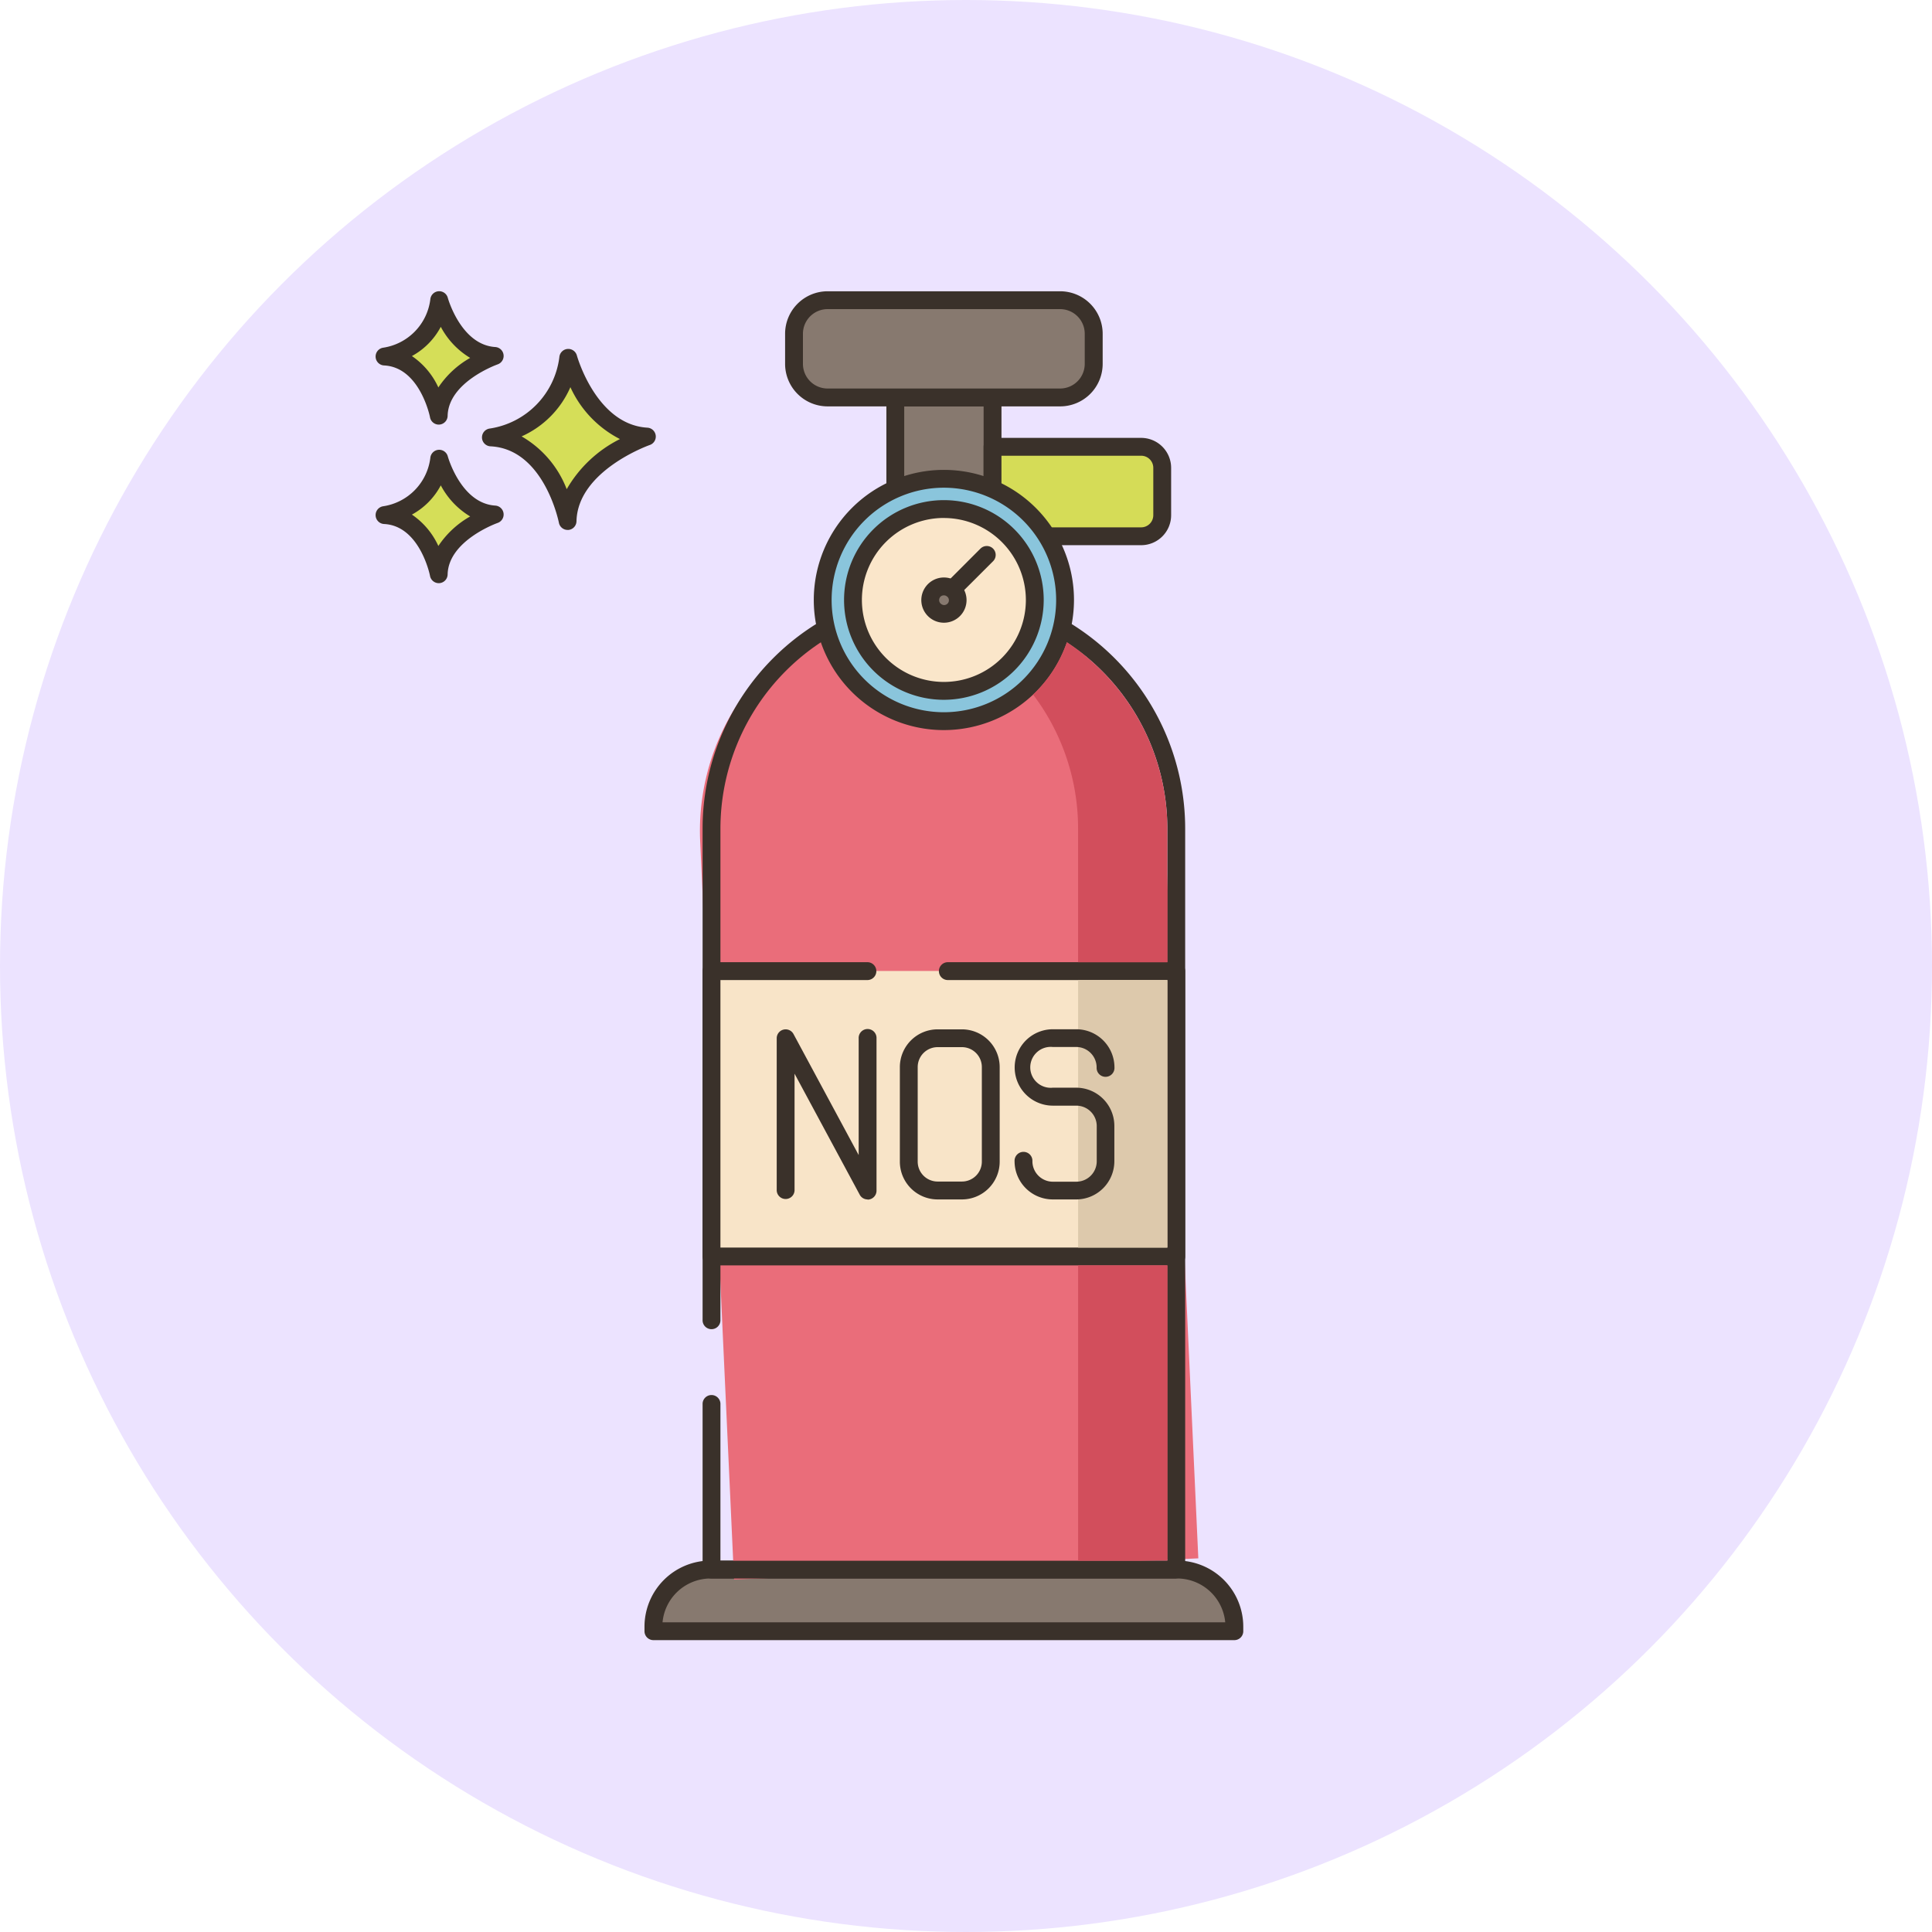 <svg xmlns="http://www.w3.org/2000/svg" width="85" height="85" viewBox="0 0 85 85">
  <g id="Grupo_974100" data-name="Grupo 974100" transform="translate(-810 -1899)">
    <circle id="Elipse_4858" data-name="Elipse 4858" cx="42.5" cy="42.5" r="42.5" transform="translate(810 1899)" fill="#ece3ff"/>
    <g id="oxido-nitroso" transform="translate(771.472 1897.21)">
      <path id="Trazado_592591" data-name="Trazado 592591" d="M77.843,25.783s.892,3.313,3.46,3.466c0,0-3.428,1.184-3.486,3.716,0,0-.675-3.551-3.382-3.679,0,0,3.153-.478,3.408-3.5Z" transform="translate(-14.314 -8.253)" fill="#d5de58"/>
      <path id="Trazado_592592" data-name="Trazado 592592" d="M76.709,32.251a.392.392,0,0,1-.385-.318c-.006-.033-.653-3.249-3.015-3.361a.393.393,0,0,1-.04-.78,3.632,3.632,0,0,0,3.076-3.148.393.393,0,0,1,.77-.069c.008.03.853,3.042,3.1,3.177a.392.392,0,0,1,.105.763c-.032.011-3.171,1.128-3.222,3.355a.392.392,0,0,1-.36.382h-.034Zm-2.026-4.116a4.572,4.572,0,0,1,1.985,2.323,5.578,5.578,0,0,1,2.342-2.205A4.793,4.793,0,0,1,76.83,25.97,4.213,4.213,0,0,1,74.684,28.135Z" transform="translate(-13.207 -7.146)" fill="#3a312a"/>
      <path id="Trazado_592593" data-name="Trazado 592593" d="M58.959,42.764s.631,2.343,2.447,2.452c0,0-2.425.838-2.465,2.628,0,0-.477-2.512-2.392-2.6A2.868,2.868,0,0,0,58.959,42.764Z" transform="translate(-1.108 -20.79)" fill="#d5de58"/>
      <path id="Trazado_592594" data-name="Trazado 592594" d="M57.832,47.129a.393.393,0,0,1-.385-.319c0-.021-.446-2.209-2.025-2.284a.393.393,0,0,1-.04-.78,2.458,2.458,0,0,0,2.078-2.123.392.392,0,0,1,.77-.07c.005.021.583,2.072,2.092,2.163a.393.393,0,0,1,.1.763c-.021.007-2.167.773-2.2,2.267a.392.392,0,0,1-.36.382h-.032ZM56.65,44.112a3.351,3.351,0,0,1,1.164,1.381,4.1,4.1,0,0,1,1.4-1.3,3.5,3.5,0,0,1-1.293-1.367A3.129,3.129,0,0,1,56.65,44.112Z" transform="translate(0 -19.682)" fill="#3a312a"/>
      <path id="Trazado_592595" data-name="Trazado 592595" d="M58.959,16.106s.631,2.343,2.447,2.452c0,0-2.425.838-2.465,2.628,0,0-.477-2.512-2.392-2.6a2.867,2.867,0,0,0,2.411-2.478Z" transform="translate(-1.108 -1.108)" fill="#d5de58"/>
      <path id="Trazado_592596" data-name="Trazado 592596" d="M57.832,20.471a.393.393,0,0,1-.385-.319c0-.021-.446-2.209-2.025-2.284a.393.393,0,0,1-.04-.78,2.459,2.459,0,0,0,2.078-2.123.392.392,0,0,1,.77-.07c.005.021.583,2.072,2.092,2.163a.393.393,0,0,1,.1.763c-.021.007-2.167.773-2.2,2.267a.393.393,0,0,1-.36.382h-.032ZM56.65,17.455a3.353,3.353,0,0,1,1.164,1.381,4.1,4.1,0,0,1,1.4-1.3,3.5,3.5,0,0,1-1.293-1.367A3.134,3.134,0,0,1,56.65,17.455Z" fill="#3a312a"/>
      <path id="Trazado_592597" data-name="Trazado 592597" d="M127.337,232.242H101.778v-.2a2.514,2.514,0,0,1,2.514-2.514h20.53a2.514,2.514,0,0,1,2.514,2.514Z" transform="translate(-34.502 -158.685)" fill="#87796f"/>
      <path id="Trazado_592598" data-name="Trazado 592598" d="M126.228,231.527H100.67a.392.392,0,0,1-.393-.393v-.2a2.91,2.91,0,0,1,2.907-2.907h20.53a2.91,2.91,0,0,1,2.907,2.907v.2A.392.392,0,0,1,126.228,231.527Zm-25.157-.785h24.756a2.125,2.125,0,0,0-2.113-1.927h-20.53A2.125,2.125,0,0,0,101.071,230.742Z" transform="translate(-33.394 -157.578)" fill="#3a312a"/>
      <path id="Trazado_592599" data-name="Trazado 592599" d="M110.756,101.889l.335,7.3,20.426-.936L130.024,75.7a10.224,10.224,0,0,0-20.426.936l.989,21.583Z" transform="translate(-40.268 -37.902)" fill="#ea6d7a"/>
      <path id="Trazado_592600" data-name="Trazado 592600" d="M130.885,108H110.438a.392.392,0,0,1-.393-.393V100.3a.393.393,0,0,1,.785,0v6.917h19.662v-32.2a9.831,9.831,0,1,0-19.662,0V96.617a.393.393,0,1,1-.785,0V75.011a10.616,10.616,0,1,1,21.232,0V107.6a.393.393,0,0,1-.393.392Z" transform="translate(-40.606 -36.761)" fill="#3a312a"/>
      <path id="Trazado_592601" data-name="Trazado 592601" d="M118.423,128.9h-6.878V141.46h20.447V128.9H118.423Z" transform="translate(-41.713 -84.391)" fill="#f8e4c8"/>
      <path id="Trazado_592602" data-name="Trazado 592602" d="M130.885,140.746H110.438a.392.392,0,0,1-.393-.393V127.8a.392.392,0,0,1,.393-.393h6.878a.393.393,0,0,1,0,.785H110.83v11.77h19.662v-11.77h-9.637a.393.393,0,1,1,0-.785h10.03a.393.393,0,0,1,.393.393v12.555A.393.393,0,0,1,130.885,140.746Z" transform="translate(-40.606 -83.284)" fill="#3a312a"/>
      <path id="Trazado_592603" data-name="Trazado 592603" d="M142.444,32.455h4.278V44.238h-4.278Z" transform="translate(-64.527 -13.179)" fill="#87796f"/>
      <path id="Trazado_592604" data-name="Trazado 592604" d="M145.615,43.523h-4.278a.393.393,0,0,1-.393-.393V31.348a.393.393,0,0,1,.393-.393h4.278a.393.393,0,0,1,.393.393V43.13A.392.392,0,0,1,145.615,43.523Zm-3.886-.785h3.493v-11h-3.493Z" transform="translate(-63.419 -12.071)" fill="#3a312a"/>
      <path id="Trazado_592605" data-name="Trazado 592605" d="M125.416,18.908V17.582a1.476,1.476,0,0,1,1.476-1.476h10.235a1.476,1.476,0,0,1,1.476,1.476v1.326a1.476,1.476,0,0,1-1.476,1.476H126.892A1.477,1.477,0,0,1,125.416,18.908Z" transform="translate(-51.955 -1.108)" fill="#87796f"/>
      <path id="Trazado_592606" data-name="Trazado 592606" d="M136.02,19.67H125.786a1.871,1.871,0,0,1-1.869-1.869V16.475a1.871,1.871,0,0,1,1.869-1.869H136.02a1.871,1.871,0,0,1,1.869,1.869V17.8A1.871,1.871,0,0,1,136.02,19.67Zm-10.234-4.279a1.085,1.085,0,0,0-1.084,1.084V17.8a1.085,1.085,0,0,0,1.084,1.084H136.02A1.085,1.085,0,0,0,137.1,17.8V16.475a1.085,1.085,0,0,0-1.084-1.084Z" transform="translate(-50.848 -0.001)" fill="#3a312a"/>
      <path id="Trazado_592607" data-name="Trazado 592607" d="M166.26,41.678v2.083a.925.925,0,0,1-.926.926h-6.539V40.752h6.539A.925.925,0,0,1,166.26,41.678Z" transform="translate(-76.599 -19.305)" fill="#d5dc57"/>
      <path id="Trazado_592608" data-name="Trazado 592608" d="M164.225,43.973h-6.539a.393.393,0,0,1-.393-.393V39.645a.393.393,0,0,1,.393-.393h6.539a1.32,1.32,0,0,1,1.319,1.319v2.083A1.32,1.32,0,0,1,164.225,43.973Zm-6.146-.785h6.146a.534.534,0,0,0,.534-.534V40.571a.534.534,0,0,0-.534-.534h-6.146Z" transform="translate(-75.491 -18.197)" fill="#3a312a"/>
      <circle id="Elipse_4861" data-name="Elipse 4861" cx="5.332" cy="5.332" r="5.332" transform="translate(73.66 32.157) rotate(-76.825)" fill="#8ac5dc"/>
      <path id="Trazado_592609" data-name="Trazado 592609" d="M134.463,56.081a5.724,5.724,0,1,1,5.724-5.724A5.731,5.731,0,0,1,134.463,56.081Zm0-10.664a4.939,4.939,0,1,0,4.939,4.939A4.945,4.945,0,0,0,134.463,45.417Z" transform="translate(-54.408 -22.17)" fill="#3a312a"/>
      <circle id="Elipse_4862" data-name="Elipse 4862" cx="3.999" cy="3.999" r="3.999" transform="translate(75.245 31.15) rotate(-76.825)" fill="#fae6ca"/>
      <path id="Trazado_592610" data-name="Trazado 592610" d="M138.223,58.508a4.392,4.392,0,1,1,4.392-4.392A4.4,4.4,0,0,1,138.223,58.508Zm0-8a3.607,3.607,0,1,0,3.607,3.607A3.611,3.611,0,0,0,138.223,50.51Z" transform="translate(-58.168 -25.93)" fill="#3a312a"/>
      <path id="Trazado_592611" data-name="Trazado 592611" d="M149.727,60.047a.392.392,0,0,1-.278-.67l1.829-1.829a.392.392,0,1,1,.555.555L150,59.932A.392.392,0,0,1,149.727,60.047Z" transform="translate(-69.614 -31.621)" fill="#3a312a"/>
      <path id="Trazado_592612" data-name="Trazado 592612" d="M148.429,64.454a.6.6,0,1,1,.132.842A.6.6,0,0,1,148.429,64.454Z" transform="translate(-68.86 -36.622)" fill="#87796f" fill-rule="evenodd"/>
      <path id="Trazado_592613" data-name="Trazado 592613" d="M147.807,64.7a.995.995,0,0,1-.8-1.581h0a.995.995,0,1,1,.958,1.569A1.019,1.019,0,0,1,147.807,64.7Zm-.167-1.119a.21.21,0,0,0,.046.293.21.21,0,1,0,.248-.338.213.213,0,0,0-.156-.038A.207.207,0,0,0,147.64,63.576Z" transform="translate(-67.754 -35.513)" fill="#3a312a"/>
      <path id="Trazado_592614" data-name="Trazado 592614" d="M173.184,178.385h3.925v12.989h-3.925Z" transform="translate(-87.223 -120.923)" fill="#d24e5c"/>
      <path id="Trazado_592615" data-name="Trazado 592615" d="M171.527,81.826V87.7H167.6V81.826a9.754,9.754,0,0,0-1.978-5.9,5.736,5.736,0,0,0,1.484-2.3A9.825,9.825,0,0,1,171.527,81.826Z" transform="translate(-81.641 -43.576)" fill="#d24e5c"/>
      <path id="Trazado_592616" data-name="Trazado 592616" d="M173.184,130.408h3.925v11.77h-3.925Z" transform="translate(-87.223 -85.5)" fill="#ddc9ac"/>
      <g id="Grupo_879821" data-name="Grupo 879821" transform="translate(72.698 47.078)">
        <path id="Trazado_592617" data-name="Trazado 592617" d="M126.5,146.185a.392.392,0,0,1-.345-.206l-2.868-5.326v5.14a.393.393,0,0,1-.785,0v-6.7a.393.393,0,0,1,.738-.186l2.868,5.326V139.1a.393.393,0,1,1,.785,0v6.7a.393.393,0,0,1-.393.393Z" transform="translate(-122.5 -138.703)" fill="#3a312a"/>
        <path id="Trazado_592618" data-name="Trazado 592618" d="M145.944,146.186h-1.07a1.663,1.663,0,0,1-1.661-1.661v-4.161a1.663,1.663,0,0,1,1.661-1.661h1.07a1.663,1.663,0,0,1,1.661,1.661v4.161A1.663,1.663,0,0,1,145.944,146.186Zm-1.07-6.7a.877.877,0,0,0-.876.876v4.161a.877.877,0,0,0,.876.876h1.07a.877.877,0,0,0,.876-.876v-4.161a.877.877,0,0,0-.876-.876Z" transform="translate(-137.793 -138.704)" fill="#3a312a"/>
        <path id="Trazado_592619" data-name="Trazado 592619" d="M165.206,146.186h-1.03a1.682,1.682,0,0,1-1.68-1.68.393.393,0,1,1,.785,0,.9.9,0,0,0,.9.9h1.03a.9.9,0,0,0,.9-.9V142.96a.9.9,0,0,0-.9-.9h-1.03a1.68,1.68,0,1,1,0-3.361h1.03a1.682,1.682,0,0,1,1.68,1.68.393.393,0,1,1-.785,0,.9.9,0,0,0-.9-.9h-1.03a.9.9,0,1,0,0,1.791h1.03a1.682,1.682,0,0,1,1.68,1.68v1.545A1.682,1.682,0,0,1,165.206,146.186Z" transform="translate(-152.029 -138.704)" fill="#3a312a"/>
      </g>
    </g>
  </g>
</svg>
